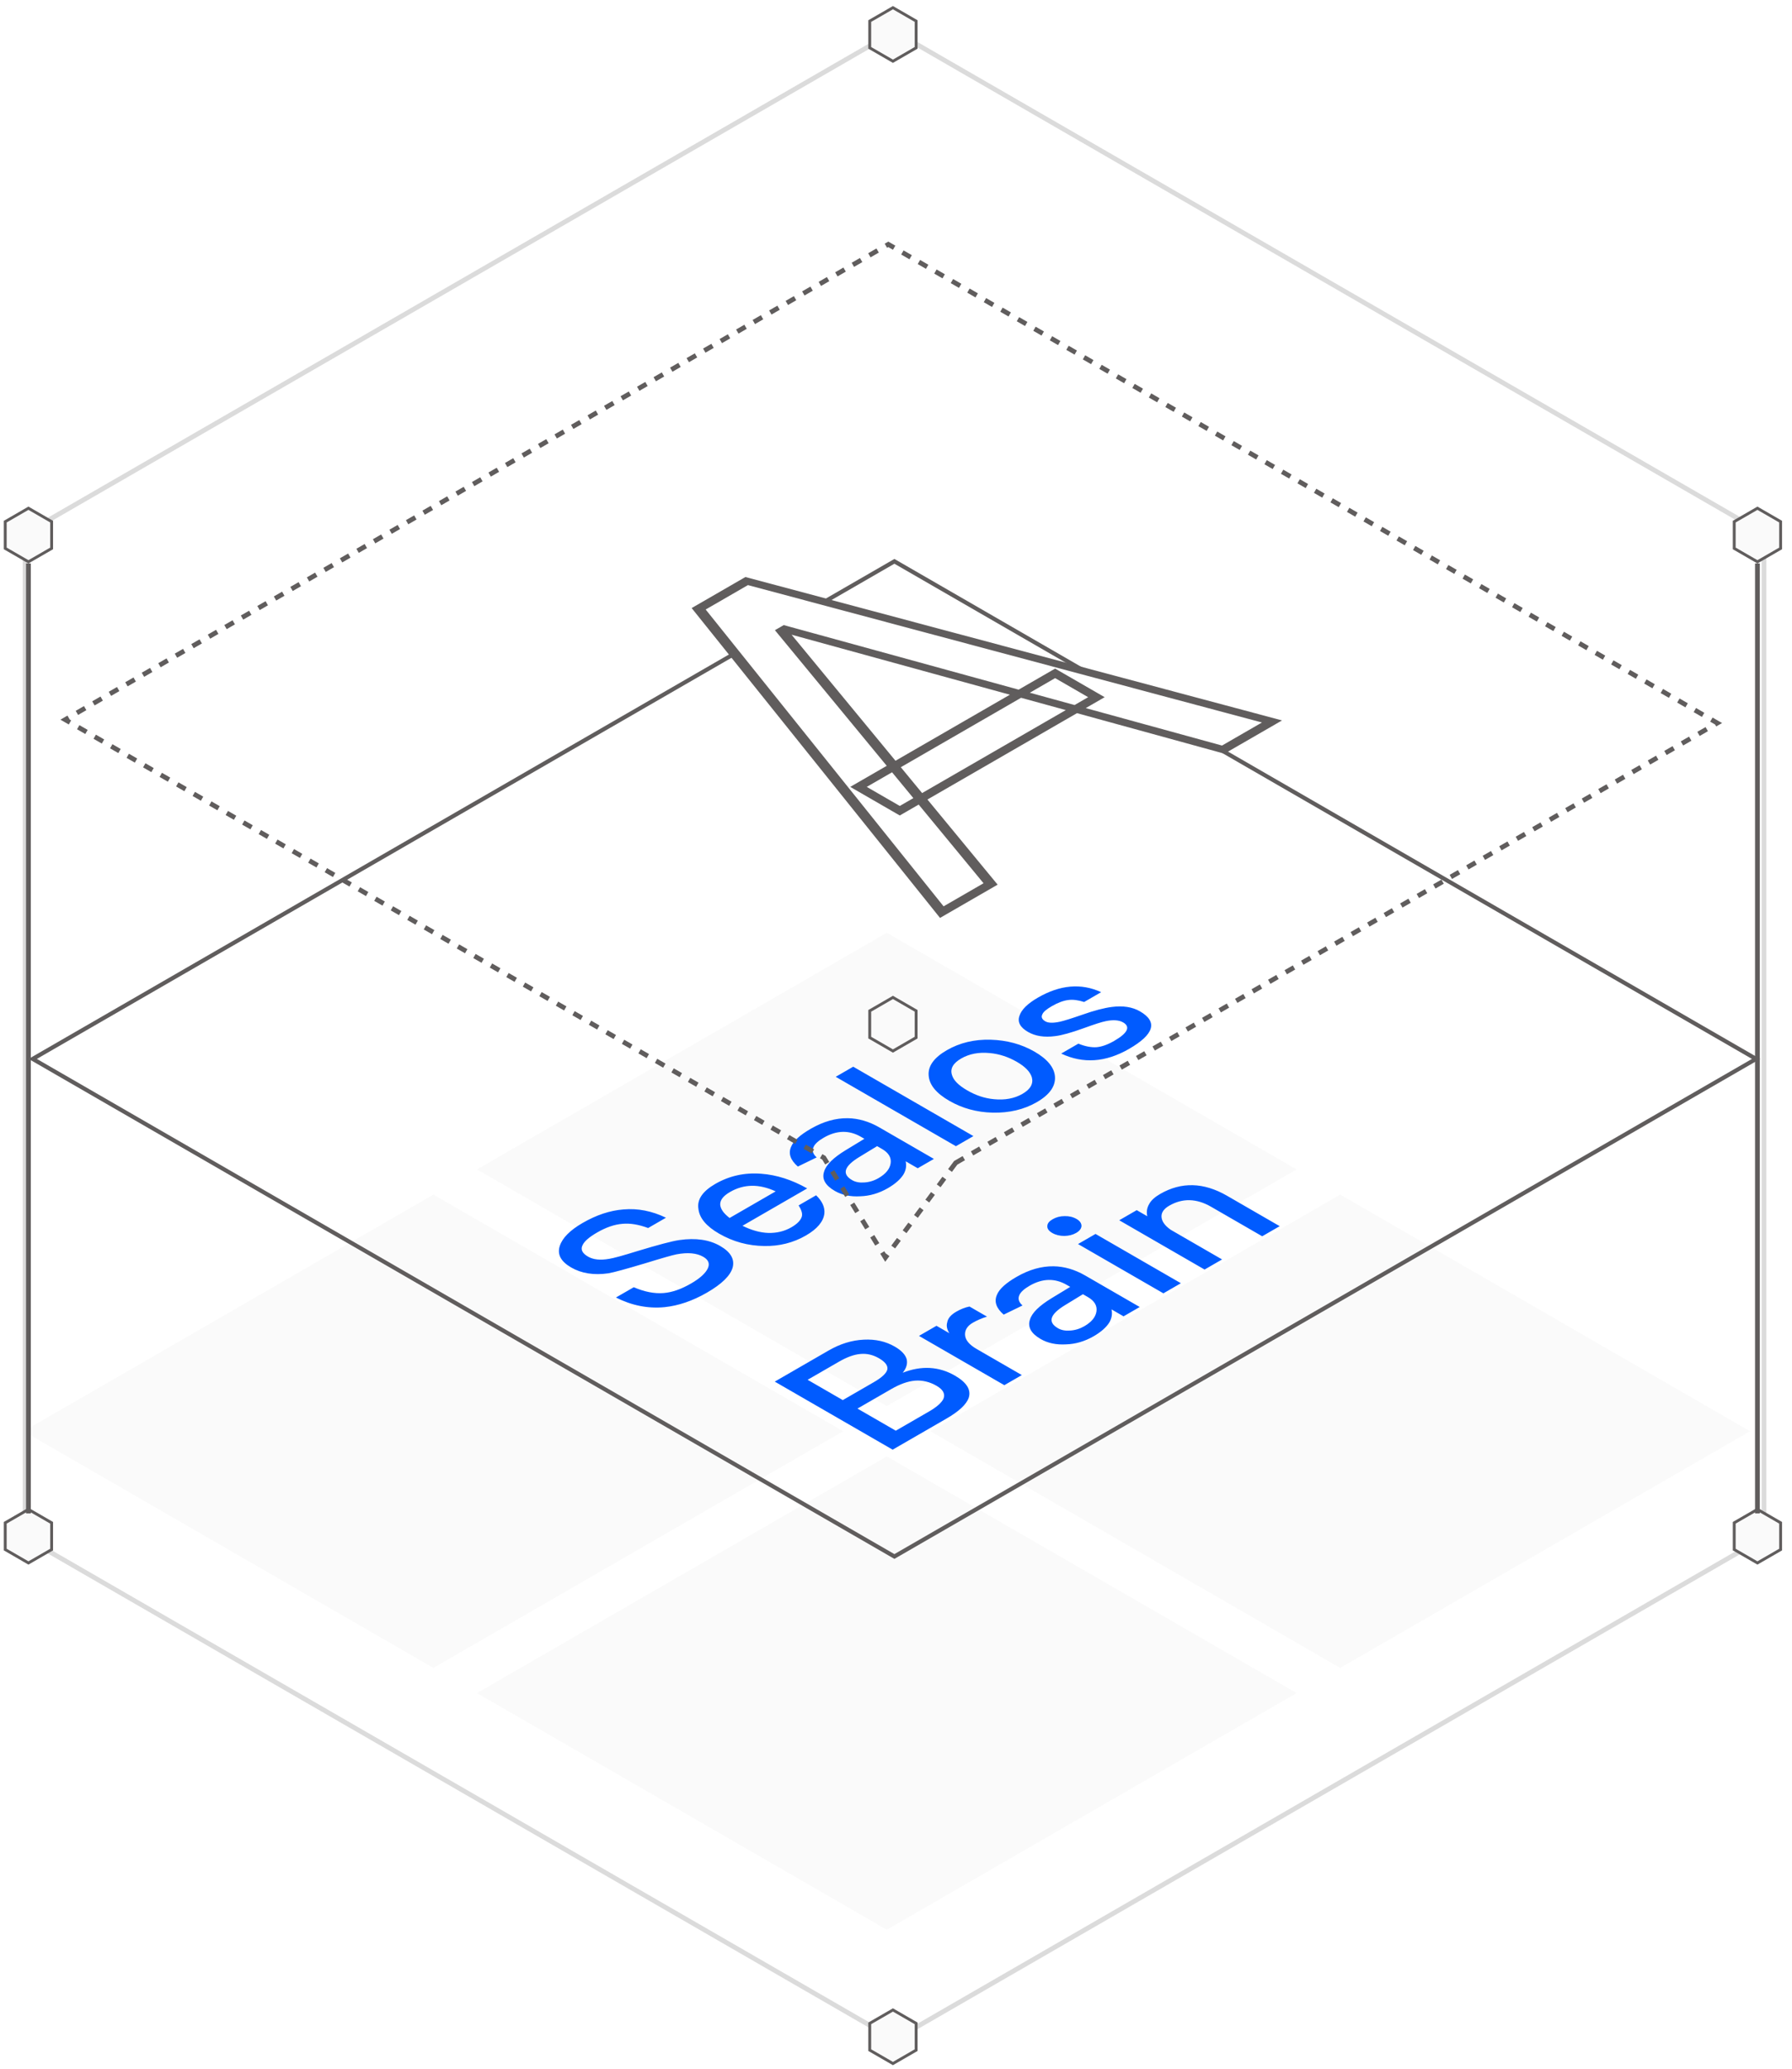 <svg
  width="188"
  height="217"
  viewBox="0 0 188 217"
  fill="none"
  xmlns="http://www.w3.org/2000/svg"
>
  <g filter="url(#filter0_d_40_153)">
    <rect
      width="49.645"
      height="49.645"
      transform="matrix(0.866 -0.5 0.866 0.5 2.474 146.131)"
      fill="#FAFAFA"
    />
    <rect
      width="49.645"
      height="49.645"
      transform="matrix(0.866 -0.5 0.866 0.5 50.042 173.594)"
      fill="#FAFAFA"
    />
    <rect
      width="49.645"
      height="49.645"
      transform="matrix(0.866 -0.5 0.866 0.5 50.042 118.667)"
      fill="#FAFAFA"
    />
    <rect
      width="49.645"
      height="49.645"
      transform="matrix(0.866 -0.5 0.866 0.5 97.61 146.131)"
      fill="#FAFAFA"
    />
  </g>
  <path
    d="M61.12 128.283C62.557 127.453 63.978 126.973 65.415 126.863C66.922 126.733 68.394 127.023 69.867 127.733L67.996 128.813C67.026 128.453 66.125 128.293 65.294 128.373C64.445 128.443 63.579 128.743 62.644 129.283C61.83 129.753 61.328 130.183 61.137 130.573C60.877 131.043 61.068 131.453 61.691 131.813C62.246 132.133 62.973 132.213 63.926 132.043C64.359 131.973 65.329 131.713 66.835 131.243C69.018 130.583 70.507 130.183 71.287 130.073C72.984 129.833 74.405 130.033 75.548 130.693C76.656 131.333 77.089 132.083 76.864 132.953C76.622 133.813 75.721 134.693 74.162 135.593C72.655 136.463 71.166 136.963 69.728 137.113C67.979 137.283 66.281 136.943 64.618 136.103L66.489 135.023C67.598 135.503 68.654 135.713 69.624 135.633C70.507 135.563 71.46 135.233 72.499 134.633C73.435 134.093 74.006 133.563 74.249 133.063C74.491 132.563 74.335 132.153 73.781 131.833C73.088 131.433 72.153 131.353 70.975 131.573C70.559 131.653 69.468 131.963 67.684 132.513C65.675 133.113 64.411 133.463 63.822 133.563C62.298 133.783 60.998 133.573 59.925 132.953C58.834 132.323 58.435 131.573 58.73 130.683C59.007 129.843 59.803 129.043 61.12 128.283ZM75.036 124.189C76.491 123.349 78.102 122.979 79.868 123.119C81.462 123.239 83.073 123.749 84.684 124.659L77.894 128.579C78.829 129.039 79.73 129.299 80.613 129.329C81.479 129.349 82.293 129.159 83.021 128.739C83.662 128.369 84.025 127.979 84.129 127.579C84.199 127.259 84.06 126.879 83.783 126.439L85.619 125.379C86.243 125.979 86.554 126.619 86.485 127.299C86.381 128.139 85.74 128.909 84.545 129.599C83.229 130.359 81.757 130.729 80.18 130.699C78.483 130.679 76.907 130.249 75.434 129.399C74.101 128.629 73.373 127.769 73.269 126.789C73.114 125.819 73.72 124.949 75.036 124.189ZM76.595 125.029C75.902 125.429 75.556 125.849 75.556 126.329C75.573 126.779 75.885 127.259 76.543 127.759L81.375 124.969C79.643 124.169 78.05 124.189 76.595 125.029ZM85.055 118.404C86.372 117.644 87.671 117.274 88.952 117.294C90.061 117.314 91.169 117.634 92.261 118.264L97.976 121.564L96.279 122.544L95.014 121.814C95.118 122.274 95.049 122.734 94.789 123.184C94.478 123.684 93.941 124.174 93.144 124.634C92.209 125.174 91.239 125.454 90.251 125.484C89.212 125.544 88.329 125.354 87.584 124.924C86.579 124.344 86.198 123.664 86.458 122.894C86.666 122.174 87.445 121.424 88.727 120.644L90.684 119.454L90.321 119.244C89.074 118.524 87.775 118.554 86.424 119.334C85.852 119.664 85.488 119.994 85.35 120.314C85.177 120.694 85.28 121.054 85.679 121.404L83.704 122.364C82.925 121.694 82.682 120.994 82.994 120.294C83.237 119.674 83.947 119.044 85.055 118.404ZM92.018 120.224L90.182 121.344C88.537 122.334 88.294 123.154 89.403 123.794C89.749 123.994 90.165 124.074 90.684 124.034C91.187 124.004 91.689 123.854 92.157 123.584C92.936 123.134 93.352 122.614 93.438 122.024C93.525 121.434 93.231 120.924 92.538 120.524L92.018 120.224ZM87.676 112.951L89.512 111.891L102.122 119.171L100.286 120.231L87.676 112.951ZM99.333 110.161C100.684 109.381 102.226 109.011 103.94 109.061C105.62 109.111 107.162 109.521 108.53 110.311C109.881 111.091 110.609 111.971 110.678 112.931C110.747 113.931 110.124 114.831 108.773 115.611C107.422 116.391 105.863 116.751 104.131 116.711C102.468 116.671 100.944 116.251 99.593 115.471C98.225 114.681 97.497 113.801 97.428 112.821C97.341 111.831 97.982 110.941 99.333 110.161ZM100.84 111.031C99.991 111.521 99.662 112.091 99.87 112.751C100.026 113.321 100.58 113.861 101.481 114.381C102.382 114.901 103.3 115.211 104.287 115.301C105.413 115.411 106.417 115.231 107.266 114.741C108.115 114.251 108.426 113.671 108.253 113.011C108.08 112.431 107.56 111.891 106.677 111.381C105.776 110.861 104.824 110.551 103.836 110.461C102.676 110.351 101.689 110.541 100.84 111.031ZM108.889 104.644C111.209 103.304 113.426 103.104 115.522 104.074L113.738 105.104C113.115 104.904 112.578 104.834 112.093 104.894C111.573 104.954 110.984 105.174 110.361 105.534C109.806 105.854 109.46 106.134 109.356 106.394C109.2 106.684 109.322 106.934 109.668 107.134C109.98 107.314 110.482 107.324 111.192 107.174C111.642 107.074 112.405 106.834 113.53 106.444C114.795 105.994 115.851 105.724 116.648 105.624C117.809 105.474 118.796 105.624 119.593 106.084C121.481 107.174 121.099 108.494 118.449 110.024C115.99 111.444 113.617 111.594 111.331 110.514L113.132 109.474C113.842 109.764 114.5 109.884 115.055 109.844C115.592 109.794 116.198 109.584 116.891 109.184C118.311 108.364 118.623 107.704 117.826 107.244C117.393 106.994 116.769 106.954 116.007 107.114C115.592 107.194 114.812 107.444 113.686 107.854C112.387 108.324 111.383 108.604 110.69 108.684C109.564 108.834 108.611 108.684 107.849 108.244C107.035 107.774 106.723 107.214 106.949 106.564C107.156 105.904 107.815 105.264 108.889 104.644ZM81.281 144.923L86.927 141.663C88.14 140.963 89.352 140.583 90.634 140.523C91.846 140.463 92.92 140.703 93.873 141.253C94.566 141.653 94.981 142.093 95.12 142.573C95.224 143.033 95.103 143.503 94.704 143.993C95.674 143.613 96.627 143.443 97.545 143.493C98.463 143.543 99.346 143.813 100.178 144.293C101.425 145.013 101.892 145.783 101.632 146.613C101.39 147.313 100.611 148.043 99.294 148.803L93.648 152.063L81.281 144.923ZM84.728 144.733L88.417 146.863L91.673 144.983C92.539 144.483 93.007 144.033 93.093 143.643C93.163 143.243 92.868 142.853 92.21 142.473C91.587 142.113 90.946 141.963 90.287 142.023C89.612 142.073 88.85 142.353 88.019 142.833L84.728 144.733ZM89.958 147.753L93.977 150.073L97.475 148.053C98.272 147.593 98.757 147.153 98.965 146.753C99.19 146.243 98.965 145.773 98.255 145.363C97.528 144.943 96.765 144.763 96.003 144.823C95.241 144.883 94.41 145.183 93.509 145.703L89.958 147.753ZM100.325 137.588C100.775 137.328 101.243 137.138 101.711 137.048L103.547 138.108C102.958 138.288 102.473 138.508 102.057 138.748C101.503 139.068 101.226 139.488 101.243 139.998C101.26 140.548 101.676 141.048 102.456 141.498L107.201 144.238L105.365 145.298L96.411 140.128L98.247 139.068L99.598 139.848C99.338 139.438 99.269 139.058 99.373 138.718C99.442 138.278 99.771 137.908 100.325 137.588ZM106.648 133.937C107.965 133.177 109.264 132.807 110.545 132.827C111.654 132.847 112.762 133.167 113.854 133.797L119.569 137.097L117.872 138.077L116.608 137.347C116.712 137.807 116.642 138.267 116.382 138.717C116.071 139.217 115.534 139.707 114.737 140.167C113.802 140.707 112.832 140.987 111.844 141.017C110.805 141.077 109.922 140.887 109.177 140.457C108.173 139.877 107.791 139.197 108.051 138.427C108.259 137.707 109.039 136.957 110.32 136.177L112.278 134.987L111.914 134.777C110.667 134.057 109.368 134.087 108.017 134.867C107.445 135.197 107.081 135.527 106.943 135.847C106.77 136.227 106.874 136.587 107.272 136.937L105.297 137.897C104.518 137.227 104.275 136.527 104.587 135.827C104.83 135.207 105.54 134.577 106.648 133.937ZM113.611 135.757L111.775 136.877C110.13 137.867 109.887 138.687 110.996 139.327C111.342 139.527 111.758 139.607 112.278 139.567C112.78 139.537 113.282 139.387 113.75 139.117C114.529 138.667 114.945 138.147 115.031 137.557C115.118 136.967 114.824 136.457 114.131 136.057L113.611 135.757ZM110.43 127.894C110.794 127.684 111.209 127.564 111.694 127.564C112.162 127.554 112.578 127.654 112.942 127.864C113.305 128.074 113.461 128.324 113.461 128.604C113.444 128.874 113.253 129.124 112.907 129.324C112.543 129.534 112.127 129.634 111.66 129.644C111.175 129.644 110.742 129.534 110.395 129.334C110.032 129.124 109.858 128.884 109.876 128.614C109.876 128.334 110.066 128.104 110.43 127.894ZM113.097 130.494L114.933 129.434L123.888 134.604L122.052 135.664L113.097 130.494ZM121.714 125.239C123.931 123.959 126.269 124.009 128.729 125.429L134.254 128.619L132.418 129.679L127.049 126.579C125.525 125.699 124.052 125.669 122.667 126.469C122.147 126.769 121.853 127.139 121.853 127.579C121.853 128.059 122.164 128.539 122.823 128.999L128.209 132.109L126.373 133.169L117.419 127.999L119.255 126.939L120.363 127.579C120.259 127.119 120.328 126.699 120.554 126.309C120.761 125.909 121.16 125.559 121.714 125.239Z"
    fill="#005BFF"
  />
  <rect
    x="0.433"
    width="104.387"
    height="104.387"
    transform="matrix(0.866 -0.5 0.866 0.5 3.058 111.291)"
    stroke="#605D5D"
    stroke-width="0.5"
  />
  <path
    d="M100.263 121.975L92.888 131.911L86.434 121.443L6.839 75.489L93.195 25.631L180.165 75.843L100.263 121.975Z"
    stroke="#605D5D"
    stroke-width="0.5"
    stroke-dasharray="1 1"
  />
  <mask
    id="path-8-outside-1_40_153"
    maskUnits="userSpaceOnUse"
    x="55.819"
    y="50.995"
    width="79.674"
    height="46"
    fill="black"
  >
    <rect fill="white" x="55.819" y="50.995" width="79.674" height="46" />
    <path
      d="M103.923 92.722L98.805 95.677L73.297 63.858L78.336 60.949L133.447 75.677L128.329 78.631L82.351 65.995L82.036 66.177L103.923 92.722ZM90.067 82.54L110.694 70.631L115.024 73.131L94.397 85.04L90.067 82.54Z"
    />
  </mask>
  <path
    d="M103.923 92.722L98.805 95.677L73.297 63.858L78.336 60.949L133.447 75.677L128.329 78.631L82.351 65.995L82.036 66.177L103.923 92.722ZM90.067 82.54L110.694 70.631L115.024 73.131L94.397 85.04L90.067 82.54Z"
    fill="white"
  />
  <path
    d="M103.923 92.722L104.356 92.972L104.662 92.796L104.476 92.57L103.923 92.722ZM98.805 95.677L98.25 95.825L98.618 96.285L99.239 95.927L98.805 95.677ZM73.297 63.858L72.864 63.608L72.562 63.783L72.741 64.007L73.297 63.858ZM78.336 60.949L78.593 60.629L78.205 60.525L77.903 60.699L78.336 60.949ZM133.447 75.677L133.88 75.927L134.5 75.569L133.704 75.356L133.447 75.677ZM128.329 78.631L128.066 78.951L128.456 79.058L128.762 78.881L128.329 78.631ZM82.351 65.995L82.614 65.676L82.224 65.568L81.918 65.745L82.351 65.995ZM82.036 66.177L81.603 65.927L81.297 66.103L81.483 66.329L82.036 66.177ZM90.067 82.54L89.633 82.29L89.201 82.54L89.633 82.79L90.067 82.54ZM110.694 70.631L111.127 70.381L110.694 70.131L110.261 70.381L110.694 70.631ZM115.024 73.131L115.457 73.381L115.89 73.131L115.457 72.881L115.024 73.131ZM94.397 85.04L93.964 85.29L94.397 85.54L94.83 85.29L94.397 85.04ZM103.923 92.722L103.49 92.472L98.373 95.427L98.805 95.677L99.239 95.927L104.356 92.972L103.923 92.722ZM98.805 95.677L99.361 95.528L73.853 63.71L73.297 63.858L72.741 64.007L98.25 95.825L98.805 95.677ZM73.297 63.858L73.73 64.109L78.769 61.199L78.336 60.949L77.903 60.699L72.864 63.608L73.297 63.858ZM78.336 60.949L78.079 61.27L133.189 75.998L133.447 75.677L133.704 75.356L78.593 60.629L78.336 60.949ZM133.447 75.677L133.014 75.427L127.896 78.381L128.329 78.631L128.762 78.881L133.88 75.927L133.447 75.677ZM128.329 78.631L128.592 78.312L82.614 65.676L82.351 65.995L82.088 66.314L128.066 78.951L128.329 78.631ZM82.351 65.995L81.918 65.745L81.603 65.927L82.036 66.177L82.469 66.427L82.784 66.245L82.351 65.995ZM82.036 66.177L81.483 66.329L103.37 92.874L103.923 92.722L104.476 92.57L82.589 66.025L82.036 66.177ZM90.067 82.54L90.5 82.79L111.127 70.881L110.694 70.631L110.261 70.381L89.633 82.29L90.067 82.54ZM110.694 70.631L110.261 70.881L114.591 73.381L115.024 73.131L115.457 72.881L111.127 70.381L110.694 70.631ZM115.024 73.131L114.591 72.881L93.964 84.79L94.397 85.04L94.83 85.29L115.457 73.381L115.024 73.131ZM94.397 85.04L94.83 84.79L90.5 82.29L90.067 82.54L89.633 82.79L93.964 85.29L94.397 85.04Z"
    fill="#605D5D"
    mask="url(#path-8-outside-1_40_153)"
  />
  <path
    d="M185.062 55.968V161.29L93.849 213.952L2.637 161.29V55.968L93.849 3.306L185.062 55.968Z"
    stroke="#DBDBDB"
    stroke-width="0.5"
  />
  <path
    d="M5.417 54.717V57.526L2.983 58.931L0.55 57.526V54.717L2.983 53.311L5.417 54.717Z"
    fill="#FAFAFA"
    stroke="#605D5D"
    stroke-width="0.3"
  />
  <path
    d="M186.807 54.717V57.526L184.373 58.931L181.939 57.526V54.717L184.373 53.311L186.807 54.717Z"
    fill="#FAFAFA"
    stroke="#605D5D"
    stroke-width="0.3"
  />
  <path
    d="M96.112 106.031V108.84L93.678 110.246L91.245 108.84V106.031L93.678 104.625L96.112 106.031Z"
    fill="#FAFAFA"
    stroke="#605D5D"
    stroke-width="0.3"
  />
  <path
    d="M96.112 2.209V5.019L93.678 6.424L91.245 5.019V2.209L93.678 0.804L96.112 2.209Z"
    fill="#FAFAFA"
    stroke="#605D5D"
    stroke-width="0.3"
  />
  <path
    d="M5.417 159.732V162.541L2.983 163.947L0.55 162.541V159.732L2.983 158.326L5.417 159.732Z"
    fill="#FAFAFA"
    stroke="#605D5D"
    stroke-width="0.3"
  />
  <path
    d="M186.807 159.732V162.541L184.373 163.947L181.939 162.541V159.732L184.373 158.326L186.807 159.732Z"
    fill="#FAFAFA"
    stroke="#605D5D"
    stroke-width="0.3"
  />
  <path
    d="M96.112 212.239V215.049L93.678 216.454L91.245 215.049V212.239L93.678 210.834L96.112 212.239Z"
    fill="#FAFAFA"
    stroke="#605D5D"
    stroke-width="0.3"
  />
  <path d="M2.983 158.75V59.105" stroke="#605D5D" stroke-width="0.5" />
  <path d="M184.373 158.75V59.105" stroke="#605D5D" stroke-width="0.5" />
  <defs>
    <filter
      id="filter0_d_40_153"
      x="2.474"
      y="93.845"
      width="181.125"
      height="108.572"
      filterUnits="userSpaceOnUse"
      color-interpolation-filters="sRGB"
    >
      <feFlood flood-opacity="0" result="BackgroundImageFix" />
      <feColorMatrix
        in="SourceAlpha"
        type="matrix"
        values="0 0 0 0 0 0 0 0 0 0 0 0 0 0 0 0 0 0 127 0"
        result="hardAlpha"
      />
      <feOffset dy="4" />
      <feComposite in2="hardAlpha" operator="out" />
      <feColorMatrix
        type="matrix"
        values="0 0 0 0 0.731 0 0 0 0 0.731 0 0 0 0 0.731 0 0 0 0.25 0"
      />
      <feBlend
        mode="normal"
        in2="BackgroundImageFix"
        result="effect1_dropShadow_40_153"
      />
      <feBlend
        mode="normal"
        in="SourceGraphic"
        in2="effect1_dropShadow_40_153"
        result="shape"
      />
    </filter>
  </defs>
</svg>
